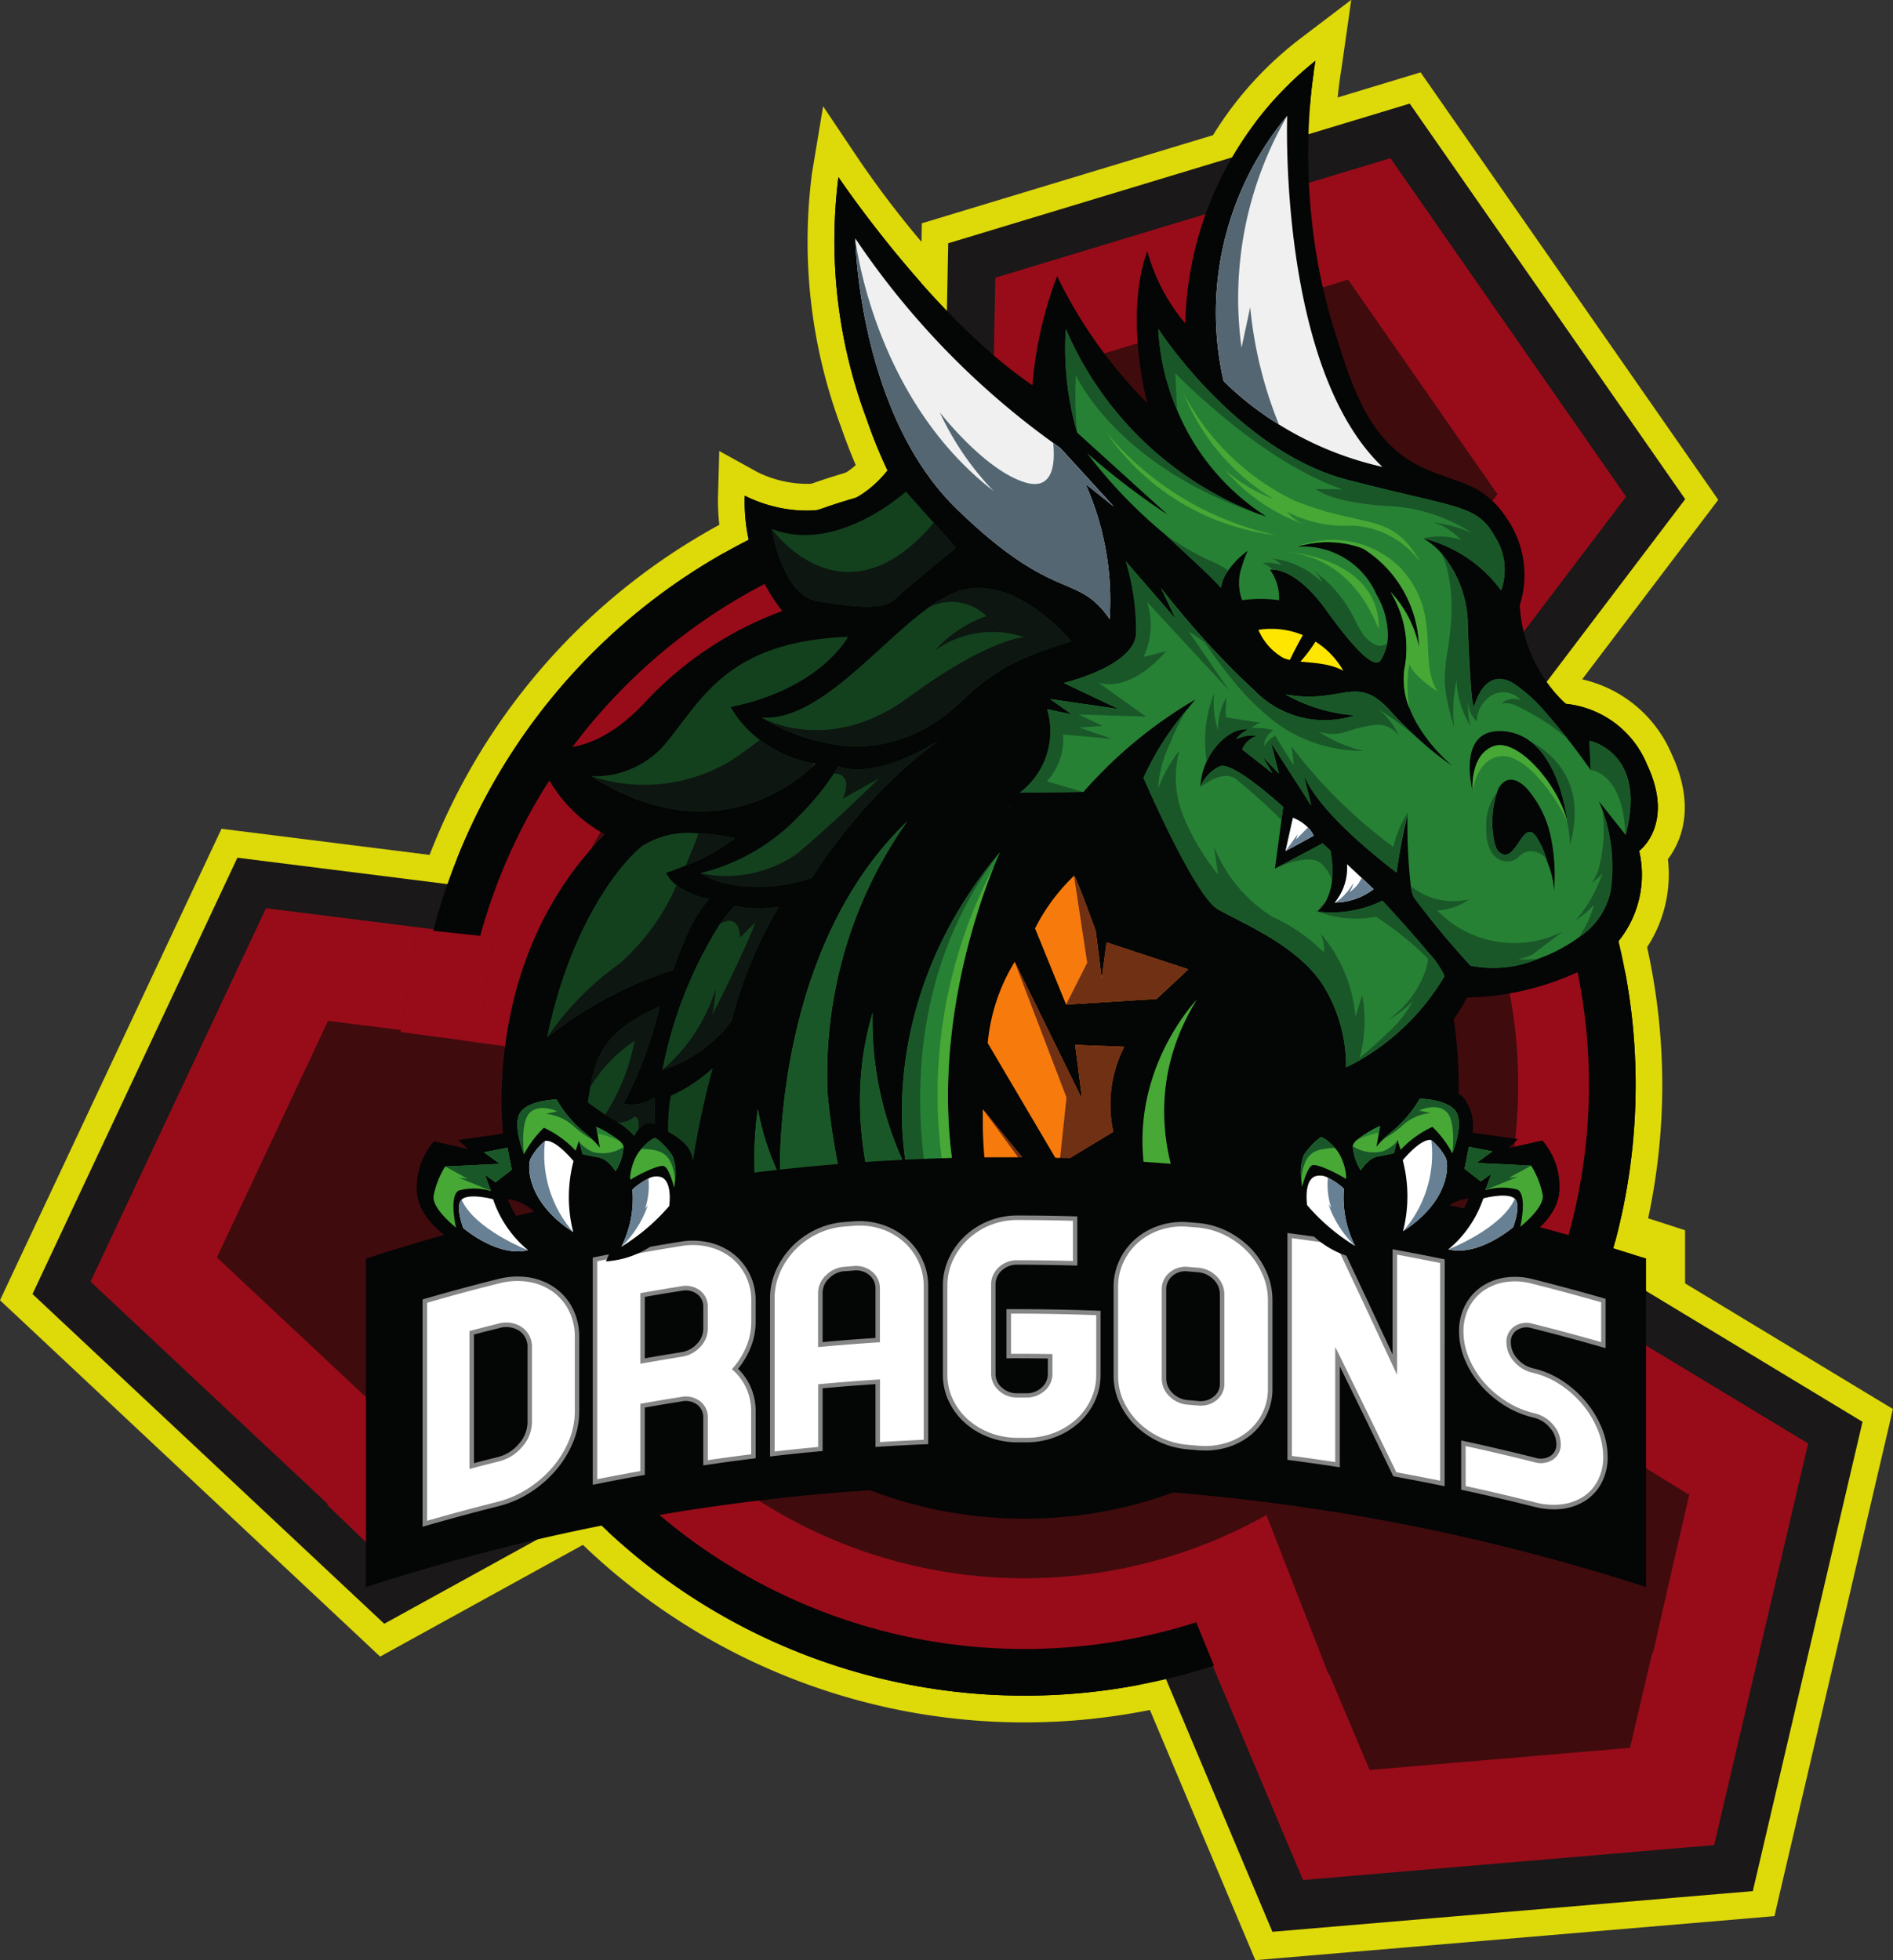 <svg xmlns="http://www.w3.org/2000/svg" width="87.324" height="90.44" viewBox="0 0 87.324 90.44"><rect x="0" y="0" width="87.324" height="90.44" fill="#333333" stroke="none"/><defs><style>.a,.b{fill:#040505;}.a,.g{stroke-miterlimit:10;}.c,.w{fill:#ded909;}.d{fill:#1a1818;}.e{fill:#400b0d;}.f,.x{fill:#980c19;}.g{fill:#60060e;}.h{fill:#f0f0f0;}.i{fill:#fff;}.j{fill:#ffe600;}.k{fill:#278134;}.l{fill:#47a836;}.m{fill:#f77b0c;}.n{fill:#13411e;}.o{fill:#195729;}.p{fill:#536672;}.q{fill:#e60019;}.r{fill:#0d1610;}.s{fill:#678093;}.t{fill:#703014;}.u{fill:#868686;}.v,.w,.x{stroke:none;}</style></defs><g transform="translate(0 0)"><g class="a" transform="translate(-22.979 -34.989)"><path class="v" d="M 99.811 109.454 L 98.633 109.072 C 92.893 107.206 87.282 105.776 81.957 104.819 C 76.233 103.791 70.614 103.269 65.258 103.269 C 61.189 103.269 57.153 103.57 53.263 104.161 C 49.215 104.777 45.197 105.728 41.32 106.988 L 40.142 107.37 L 40.142 106.132 C 40.142 103.672 39.86 101.756 39.561 99.727 C 39.266 97.723 38.961 95.652 38.961 93.06 L 38.961 92.406 L 39.583 92.204 C 49.223 89.072 59.25 87.484 69.386 87.484 C 79.522 87.484 89.549 89.072 99.189 92.204 L 99.811 92.406 L 99.811 93.06 L 99.811 108.216 L 99.811 109.454 Z"/><path class="w" d="M 98.911 108.216 L 98.911 93.06 C 89.316 89.942 79.351 88.384 69.386 88.384 C 59.421 88.384 49.456 89.942 39.861 93.06 C 39.861 98.112 41.042 101.08 41.042 106.132 C 49.077 103.521 57.162 102.369 65.258 102.369 C 76.498 102.369 87.756 104.591 98.911 108.216 M 100.711 110.693 L 98.355 109.928 C 92.653 108.075 87.083 106.654 81.798 105.705 C 76.126 104.686 70.561 104.169 65.258 104.169 C 61.234 104.169 57.244 104.466 53.398 105.051 C 49.399 105.66 45.429 106.599 41.598 107.844 L 39.242 108.609 L 39.242 106.132 C 39.242 103.738 38.965 101.853 38.671 99.858 C 38.371 97.823 38.061 95.718 38.061 93.06 L 38.061 91.752 L 39.305 91.348 C 49.035 88.187 59.156 86.584 69.386 86.584 C 79.617 86.584 89.737 88.187 99.467 91.348 L 100.711 91.752 L 100.711 93.06 L 100.711 108.216 L 100.711 110.693 Z"/></g><g transform="translate(17.843 20.629)"><path class="b" d="M70.966,99.123a28.8,28.8,0,1,1,28.8-28.8A28.836,28.836,0,0,1,70.966,99.123Z" transform="translate(-41.545 -40.898)"/><path class="c" d="M70.683,41.85A28.186,28.186,0,1,1,42.5,70.036,28.187,28.187,0,0,1,70.683,41.85m0-1.235A29.421,29.421,0,1,0,100.1,70.036,29.455,29.455,0,0,0,70.683,40.615Z" transform="translate(-41.262 -40.615)"/></g><g transform="translate(21.899)"><path class="b" d="M53.6,78.626a28.607,28.607,0,0,1-3.388-8.593,21.931,21.931,0,0,1-.488-6.127l-1.3,1.516-.21-1.32c-.055-.344-1.237-8.272,4.343-14.376a7.433,7.433,0,0,1-.881-2.609l-.238-1.208.475.228a7.073,7.073,0,0,1,1.969-2.077,8.445,8.445,0,0,0,1-.923,17.248,17.248,0,0,1,5.791-4.061A8.949,8.949,0,0,1,59.3,34.033l.029-1.012.887.49a5.882,5.882,0,0,0,2.515.611,4.018,4.018,0,0,0,3.043-1.338c-.182-.405-.487-1.122-.82-2.069a23.877,23.877,0,0,1-1.324-11.46l.254-1.535.867,1.292a44.576,44.576,0,0,0,7.94,8.823,17.789,17.789,0,0,1,1.065-4.14l.537-1.307.595,1.281a22.872,22.872,0,0,0,2.61,4.128,11.922,11.922,0,0,1,.406-5.24l.676-1.879.5,1.934a9.508,9.508,0,0,0,.665,1.7A16.214,16.214,0,0,1,85.865,13.5l1.2-.917-.3,2.045c-.073.508-.131,1.032-.171,1.563a28.019,28.019,0,0,0,.121,5.4,25.9,25.9,0,0,0,1.029,4.8l.084.265c.7,2.186,1.414,4.447,3.494,5.486a10.813,10.813,0,0,0,1.242.5c.366.13.746.263,1.119.431A4.529,4.529,0,0,1,95.534,34.7a5.234,5.234,0,0,1,.75,4.507,6.233,6.233,0,0,0,1.775,3.858,5.227,5.227,0,0,1,4.042,3.148c1.14,2.43.257,3.873-.26,4.446a5.507,5.507,0,0,1-3.119,5.877A13.069,13.069,0,0,1,93.609,57.8a9.752,9.752,0,0,1-7.126,4.923l-.76.084.078-.761c.09-.881.113-3.4-.849-4.467a1.456,1.456,0,0,0-1.141-.49,2.312,2.312,0,0,0-.244.013c-.357.038-.569.506-.665.782-.682,1.975.164,6.7,4.147,10.569l.676.656L74.789,74.4l.524.571-2.2.117-7.374,3.016-11.946.829Z" transform="translate(-47.457 -11.182)"/><path class="c" d="M85.957,13.348c-.018.129-.071.471-.082.551-.078.532-.135,1.067-.176,1.6a28.693,28.693,0,0,0,.123,5.518,26.415,26.415,0,0,0,1.054,4.92c.757,2.371,1.489,4.915,3.89,6.116.767.383,1.6.588,2.385.938a3.928,3.928,0,0,1,1.591,1.41,4.6,4.6,0,0,1,.637,4.069,6.755,6.755,0,0,0,2.128,4.545,4.556,4.556,0,0,1,3.751,2.814c1.293,2.756-.369,3.972-.369,3.972a4.875,4.875,0,0,1-2.737,5.544,12.705,12.705,0,0,1-5.208,1.22s-2.122,4.384-6.812,4.9c0,0,.582-5.638-2.6-5.638a3.028,3.028,0,0,0-.309.016c-2.22.236-2.332,7.114,3.118,12.407l-3.164,1.3-2.24.916-7.481,3.059c.079.088.158.175.236.261l-1,.053-7.379,3.018-11.481.8a28.25,28.25,0,0,1-3.3-8.39,20.3,20.3,0,0,1-.222-7.962l-1.766,2.064s-1.322-8.322,4.636-14.332h-.013c-.093,0-.658-.11-1.164-2.677l.005,0c.056,0-.267-.71,1.975-2.453a9.017,9.017,0,0,0,1.069-.99,16.279,16.279,0,0,1,6.311-4.19,8.127,8.127,0,0,1-1.728-5.317,6.434,6.434,0,0,0,2.812.688,4.674,4.674,0,0,0,3.772-1.855,22.745,22.745,0,0,1-.965-2.375,23.444,23.444,0,0,1-1.3-11.155s4.331,6.46,8.95,9.6a18.227,18.227,0,0,1,1.139-5.03,21.782,21.782,0,0,0,4.16,5.859s-1.089-4,0-7.021a8.737,8.737,0,0,0,1.751,3.341,15.964,15.964,0,0,1,6.007-12.118M87.6,10.541l-2.4,1.825A16.453,16.453,0,0,0,79.287,21.4l-.892-3.463-1.357,3.771a10.511,10.511,0,0,0-.553,3.386,21.386,21.386,0,0,1-1.323-2.326L73.97,20.209,72.9,22.819a17.117,17.117,0,0,0-.929,3.225,46.356,46.356,0,0,1-6.992-8.017l-1.733-2.584-.51,3.069a24.484,24.484,0,0,0,1.351,11.767c.248.71.484,1.3.665,1.722a3.342,3.342,0,0,1-2.307.863,5.2,5.2,0,0,1-2.216-.534l-1.773-.98L58.4,33.374a9.609,9.609,0,0,0,1.117,4.78,17.948,17.948,0,0,0-5.37,3.923,7.845,7.845,0,0,1-.923.857A9.321,9.321,0,0,0,51.4,44.7l-1.088-.52.475,2.413a9.827,9.827,0,0,0,.731,2.41c-5.435,6.274-4.253,14.2-4.2,14.552l.419,2.64,1.039-1.213a23.611,23.611,0,0,0,.543,4.537,29.326,29.326,0,0,0,3.471,8.8l.4.618.731-.051,11.481-.8.2-.014L65.782,78l7.186-2.939.788-.042,2.609-.138L75.558,74l5.844-2.39,2.24-.916,3.164-1.3,1.745-.715L87.2,67.369c-3.1-3.012-4.323-6.7-4.16-9.02a2.282,2.282,0,0,1,.36-1.278c.045,0,.088-.005.132-.005a.838.838,0,0,1,.681.286c.745.824.79,3.046.694,3.992l-.152,1.519L86.27,62.7a10.3,10.3,0,0,0,7.423-4.946,13.355,13.355,0,0,0,5.035-1.312,6.14,6.14,0,0,0,3.489-6.259c.609-.81,1.312-2.42.161-4.874a5.881,5.881,0,0,0-4.3-3.461,5.648,5.648,0,0,1-1.449-3.213,5.892,5.892,0,0,0-.864-4.924,5.158,5.158,0,0,0-2.11-1.843c-.394-.176-.785-.315-1.164-.449a10.292,10.292,0,0,1-1.172-.466c-1.846-.923-2.495-2.963-3.181-5.122l-.085-.265a25.3,25.3,0,0,1-1-4.689,27.457,27.457,0,0,1-.119-5.281c.039-.515.095-1.025.166-1.516.007-.048.022-.147.038-.251l.045-.3.425-2.982Z" transform="translate(-47.175 -10.541)"/></g><g transform="translate(0 3.338)"><path class="d" d="M66.2,83.931,50.59,78.508,33.223,88.075,16.342,72.249l9.837-20.943,19.675,2.47L58.332,42.989l.395-19.827,22.146-6.7,13.22,18.987L82.126,51.23l3.119,16.213L102.214,77.7,96.948,100.23l-23.054,1.956Z" transform="translate(-15.592 -15.737)"/><path class="c" d="M80.278,16.848,92.987,35.1,81.125,50.746,84.347,67.5l16.82,10.17L96.106,99.323,73.945,101.2l-7.623-18.1L52.633,78.354h0L50.191,77.5,32.974,86.988,16.748,71.775,26.2,51.644l19.5,2.449L52.633,48.1h0L58.6,42.946l.391-19.653,21.287-6.444m.5-1.441-.858.26L58.634,22.111l-.859.26-.018.9-.381,19.1-5.551,4.8L45.315,52.8l-18.957-2.38-.89-.112-.382.812L15.63,71.25l-.381.812.655.613L32.13,87.888l.654.614.786-.433L50.3,78.852l1.923.669L65.4,84.094l7.409,17.588.348.827.894-.076,22.161-1.879.894-.076.2-.873,5.061-21.654.2-.873-.768-.464-16.35-9.886L82.441,51.054,93.97,35.846l.542-.715L94,34.394,81.292,16.143l-.513-.736Z" transform="translate(-15.249 -15.407)"/><g transform="translate(4.177 3.96)"><path class="e" d="M73.017,82.469,53.01,75.52,36.93,84.378,25.587,73.742,32.2,59.669l18.215,2.289,16-13.831.364-18.358,14.881-4.5L90.54,38.025,79.463,52.638,83.456,73.42l15.713,9.5L95.63,98.055,80.137,99.37Z" transform="translate(-22.672 -22.463)"/><path class="f" d="M79.35,26.785l6.889,9.9-9.377,12.37L75.57,50.758l.4,2.1,3.589,18.683.4,2.1,1.828,1.105L95.1,82.789,92.354,94.527l-12.016,1.02L74.31,81.239l-.83-1.971-2.019-.7L56.12,73.239l-.644-.224-2-.7-2.019-.7L49.581,72.65l-13.615,7.5-8.8-8.25,5.127-10.915,15.424,1.938,2.122.266,1.617-1.4,5.588-4.83.641-.554,8.154-7.048,1.618-1.4.043-2.139.308-15.544L79.35,26.785M81.3,21.18,63.077,26.694,62.7,45.727l-8.154,7.048h0l-.644.558-5.584,4.826L29.432,55.787,21.338,73.016,35.227,86.039,51.9,76.856l2,.7.644.224h0L69.885,83.1l7.382,17.524,18.969-1.61,4.333-18.532L84.277,70.635,80.689,51.952,92.172,36.8,81.3,21.18Z" transform="translate(-21.338 -21.18)"/></g></g><ellipse class="b" cx="28.187" cy="28.187" rx="28.187" ry="28.187" transform="translate(19.078 21.863)"/><ellipse class="f" cx="26.034" cy="26.034" rx="26.034" ry="26.034" transform="translate(21.23 24.016)"/><ellipse class="e" cx="22.771" cy="22.771" rx="22.771" ry="22.771" transform="translate(24.494 27.279)"/><ellipse class="b" cx="20.022" cy="20.022" rx="20.022" ry="20.022" transform="translate(27.242 30.028)"/><g class="g" transform="translate(-23.711 -30.171)"><path class="v" d="M42.965,73.045l3.515.372s-.629,4.744-.772,4.8-3.515-.429-3.515-.429Z"/><path class="x" d="M 42.965 73.045 L 46.48 73.417 C 46.48 73.417 45.851 78.161 45.708 78.218 C 45.7 78.221 45.683 78.223 45.656 78.223 C 45.202 78.223 42.193 77.79 42.193 77.79 L 42.965 73.045 Z"/></g><path class="e" d="M47.776,80.855l-6.551-.882L39.052,88.99l1.05,8.435,2.572,2.422,10.16-2.829L49.191,86.943Z" transform="translate(-22.725 -32.347)"/><path class="f" d="M43.766,108.948,38.6,104.04l-1.329,5.316,3.151,3.022,2.7-.75Z" transform="translate(-22.165 -39.906)"/><path class="f" d="M127.435,102.172l-4.057-2.413-.482,5.252,4.073,2.519Z" transform="translate(-49.057 -38.561)"/><path class="f" d="M96.509,120.757,94.74,116.42l4.635-1.953,2.46,5.916Z" transform="translate(-40.214 -43.18)"/><path class="e" d="M102.961,116.2l-3.544-9.089,8.917-6.059,11.261,6.884-1.658,7.292Z" transform="translate(-41.683 -38.967)"/><g transform="translate(23.14 2.807)"><path class="b" d="M101.459,51.087a4.875,4.875,0,0,1-2.737,5.544,12.705,12.705,0,0,1-5.208,1.22s-2.122,4.384-6.812,4.9c0,0,.619-6-2.913-5.622-2.22.236-2.332,7.114,3.118,12.407l-3.164,1.3-2.24.916-7.48,3.059c.078.088.157.175.235.261l-1,.053-7.379,3.018-11.481.8a28.239,28.239,0,0,1-3.3-8.39,20.29,20.29,0,0,1-.223-7.962l-1.766,2.064s-1.322-8.322,4.636-14.332a6.7,6.7,0,0,1-3.266-4.2c.08.039,1.768.866,4.07-.923a9.017,9.017,0,0,0,1.069-.99,16.279,16.279,0,0,1,6.311-4.19A8.127,8.127,0,0,1,60.2,34.7s3.9,2.157,6.584-1.167a22.746,22.746,0,0,1-.965-2.375A23.444,23.444,0,0,1,64.52,20s4.331,6.46,8.95,9.6a18.228,18.228,0,0,1,1.139-5.03,21.782,21.782,0,0,0,4.16,5.859s-1.089-4,0-7.021a8.737,8.737,0,0,0,1.751,3.341,15.964,15.964,0,0,1,6.007-12.118,2,2,0,0,0-.082.551c-.078.532-.135,1.067-.176,1.6a28.694,28.694,0,0,0,.123,5.518,26.416,26.416,0,0,0,1.054,4.92c.757,2.371,1.488,4.915,3.89,6.116.767.383,1.6.588,2.385.938a3.928,3.928,0,0,1,1.591,1.41,4.6,4.6,0,0,1,.637,4.069A6.755,6.755,0,0,0,98.076,44.3a4.556,4.556,0,0,1,3.751,2.814C103.121,49.871,101.459,51.087,101.459,51.087Z" transform="translate(-48.984 -14.633)"/><path class="h" d="M104.7,34.53a15.414,15.414,0,0,1-4.778-1.96,14.21,14.21,0,0,1-2.55-2,14.187,14.187,0,0,1,2.935-12.236l0,0S99.887,29.947,104.7,34.53Z" transform="translate(-64.069 -15.795)"/><path class="i" d="M106.806,69.821a3.036,3.036,0,0,1-1.8.623h0a2.517,2.517,0,0,0,.569-1.775l.681.637Z" transform="translate(-66.578 -31.604)"/><path class="i" d="M103,66.374l-1.3.709.342-1.541a1.932,1.932,0,0,1,.692.45A1.215,1.215,0,0,1,103,66.374Z" transform="translate(-65.541 -30.621)"/><path class="j" d="M99.877,52.9a2.722,2.722,0,0,0,1.158,1.3c.724.289,1.851.09,2.759.585A3.822,3.822,0,0,0,99.877,52.9Z" transform="translate(-64.968 -26.646)"/><path class="k" d="M72.274,90.018c.5,1.006.842,1.579.842,1.579l-4.046.344-2.226.189a14.59,14.59,0,0,1-2.233-7,17.939,17.939,0,0,0,3,4.125,16.247,16.247,0,0,1-1.9-10.187A12.006,12.006,0,0,0,66.737,82.2s-.427-10.356,5.853-16.39A20.2,20.2,0,0,0,68.937,78.46,33.1,33.1,0,0,0,72.274,90.018Z" transform="translate(-53.892 -30.707)"/><path class="k" d="M81.826,91.781l-1,.053-.2.01-1.43.077L77.765,92s-6.652-8.211-4.1-16.734a15.527,15.527,0,0,0,1.6,7.262c-.056-.239-1.7-7.545,4.269-14.667l.018-.021c-.017.033-.117.256-.272.634-1.158,2.837-5.229,14.537,2.312,23.049C81.669,91.609,81.748,91.7,81.826,91.781Z" transform="translate(-56.552 -31.342)"/><path class="l" d="M97.278,90.666l-2.24.916c-6.272-7.553-.652-13.591-.447-13.807-3.682,5.978.536,11.378.536,11.378a8.251,8.251,0,0,1-.292-3.28A8.75,8.75,0,0,0,97.278,90.666Z" transform="translate(-62.519 -34.464)"/><path class="m" d="M91.925,73.764l-1.458,1.363-4.179.265-1.433-3.516a8.99,8.99,0,0,1,1.8-2.43s.009,0,.017.014c.141.213.984,2.537.984,2.537l.274,2.19.224-1.666Z" transform="translate(-60.249 -31.847)"/><path class="m" d="M87.466,83.08l-2.492,1.507-3.3-5.6a8.709,8.709,0,0,1,1.245-3.75l3.109,6.336-.319-2.5,2.262.086A5.868,5.868,0,0,0,87.466,83.08Z" transform="translate(-59.251 -33.668)"/><path class="m" d="M88.9,92.007l-1.33,3.223s-3.716-1.805-5.485-4.206a19.653,19.653,0,0,1-.746-5.87l5.621,6.866-1.2-3L87.42,87.5A10.958,10.958,0,0,0,88.9,92.007Z" transform="translate(-59.138 -36.781)"/><g transform="translate(2.094 19.872)"><path class="n" d="M80.756,52.553c-4.614,1.331-4.571,2.851-6.77,4.03a7.88,7.88,0,0,1-.977.438,6.257,6.257,0,0,1-2.971.32,9.175,9.175,0,0,1-3.572-1.272h0c2.631.182,5.356-3.391,7.718-5.086a5.3,5.3,0,0,1,1.342-.736C78.157,49.36,80.756,52.553,80.756,52.553Z" transform="translate(-56.568 -45.64)"/><path class="n" d="M73.337,60.359a22.023,22.023,0,0,0-3.806,3.576A24.419,24.419,0,0,0,67.48,66.7l-.008,0a7.646,7.646,0,0,1-4.027.235,4.227,4.227,0,0,1-1.1-.463h0a9.327,9.327,0,0,0,4.587-2.672,12.708,12.708,0,0,0,1.582-1.934c.071-.106.141-.215.211-.325C68.724,61.546,70.2,62.29,73.337,60.359Z" transform="translate(-55.274 -48.865)"/><path class="n" d="M61.445,56.615a3.744,3.744,0,0,0,.44.653,5.344,5.344,0,0,0,.9.868A5.787,5.787,0,0,0,65.167,59.2l.171.032s-.053.058-.156.156A7.716,7.716,0,0,1,62.9,60.85c-1.818.759-4.559,1.087-7.905-1.044h0a4.275,4.275,0,0,0,3.617-1.731c1.586-1.978,2.843-4.492,8.24-4.7C66.85,53.377,65.609,55.768,61.445,56.615Z" transform="translate(-52.965 -46.673)"/><path class="n" d="M59.291,69.573c.132.034.214.047.214.047a7.037,7.037,0,0,0-1.058,1.761,15.858,15.858,0,0,0-.584,1.507,18.8,18.8,0,0,0-5.825,3.12h0c.977-4.8,3.122-7.812,4.41-8.848a4.016,4.016,0,0,1,2.578-.562,10.367,10.367,0,0,1,1.693.217,9.594,9.594,0,0,1-2.289,1.267c-.523.216-.9.337-.9.337a1.632,1.632,0,0,0,.48.567A3.637,3.637,0,0,0,59.291,69.573Z" transform="translate(-52.037 -50.823)"/><path class="n" d="M65.169,71.517s-.246.39-.584,1.054a19.944,19.944,0,0,0-1.6,4.217,6.3,6.3,0,0,1-3.192,2.259A19.46,19.46,0,0,1,62.455,72.3a8.029,8.029,0,0,1,.536-.664c.045-.051.091-.1.138-.15A5.849,5.849,0,0,0,65.169,71.517Z" transform="translate(-54.473 -52.361)"/><path class="n" d="M60.311,83.655a7.274,7.274,0,0,0,1.926-1.274,41.127,41.127,0,0,0-.983,4.727,9.5,9.5,0,0,1-.8,2.846S59.93,85.161,60.311,83.655Z" transform="translate(-54.592 -55.782)"/><path class="n" d="M57.8,82.432s.34,5.946-1.147,9.01c0,0-1.219-1.129-1.864-4.481l.724,1.015a13.984,13.984,0,0,1-.656-2.161,8.255,8.255,0,0,1-.175-2.851c.052-.353.1-.681.157-.989.3-1.632.807-2.668,3.2-3.733a18.889,18.889,0,0,1-1.655,4.483A1.786,1.786,0,0,0,57.8,82.432Z" transform="translate(-52.848 -54.482)"/><path class="n" d="M75.646,46.193s-1.887,1.549-2.639,2.213c-.084.073-.153.136-.2.184-.517.489-1.852.355-3.521.083s-2.141-3.346-2.141-3.346c3.026,1.181,6.189-1.724,6.189-1.724l1.288,1.441.364.407Z" transform="translate(-56.781 -43.603)"/></g><path class="h" d="M83.389,37.907A13.2,13.2,0,0,1,84.5,44.139c-1.511-2.192-2.506-.667-7.049-5.077s-4.685-12.488-4.685-12.488A37.155,37.155,0,0,0,81.9,36.012l.335.244,2.46,2.692Z" transform="translate(-56.453 -18.383)"/><path class="k" d="M110.109,51.666l.06,1.355-.006-.009c-.057-.083-.5-.721-1.093-1.473-.294-.374-.624-.777-.96-1.154a7.49,7.49,0,0,0-1.484-1.356c-1.351-.813-1.78.932-1.838,1.033s-.167-.539-.287-3.668a5.2,5.2,0,0,0-1.211-3.366,3.115,3.115,0,0,0-.848-.7,6.328,6.328,0,0,1,3.595,2.4,2.817,2.817,0,0,0-.3-2.5c-.813-1.465-1.673-1.275-6.78-2.6s-8.734-6.966-8.734-6.966a10.822,10.822,0,0,0,.868,3.748,10.657,10.657,0,0,0,4.1,4.9l-.006,0c-.033-.009-.147-.043-.327-.106l-.117-.041a15.788,15.788,0,0,1-8.785-8.495,13.976,13.976,0,0,0,.524,4.779l0,.005,4.174,3.784a34.008,34.008,0,0,1-3.721-2.845,22.563,22.563,0,0,0,3.6,3.753c1.188,1.1,2.281,2.095,2.578,2.469a1.847,1.847,0,0,1,.335-.8,3.714,3.714,0,0,1,.9-.909,4.8,4.8,0,0,0-.261.7,2.237,2.237,0,0,0,.006,1.577,6.021,6.021,0,0,1,1.7,0,2.216,2.216,0,0,0-.413-1.4s1.076-.245,2.606,1.882,2.246,2.635,2.489,2.3a2.2,2.2,0,0,0,.333-1.35,3.767,3.767,0,0,0-.519-1.694,3.679,3.679,0,0,0-3.671-2.2l.008,0a4.7,4.7,0,0,1,2.882.021c.071.026.141.056.212.09a5.51,5.51,0,0,1,2.535,4.524,5.232,5.232,0,0,0-1.314-2.55,4.958,4.958,0,0,1,.634,3.592,3.583,3.583,0,0,0,.235,1.764,5.223,5.223,0,0,0,.361.75,7.693,7.693,0,0,0,1.615,1.908,12.731,12.731,0,0,1-1.429-1.118,18.3,18.3,0,0,1-1.453-1.438c-1.551-1.712-2.178-.261-4.807-.734a7.6,7.6,0,0,0,3.2.967,4.513,4.513,0,0,1-4.668-1.181c-.726-.667-1.411-1.37-2.013-2.022-.193-.21-.377-.414-.55-.61l0,0c-1.014-1.146-1.681-2.02-1.716-2.065l.68,1.431-2.3-2.655A10.768,10.768,0,0,1,89.2,46.75C89.082,48.239,85.859,49,85.859,49L88.393,50.2l-3.162-.46,1,.707-1.132-.237a3.553,3.553,0,0,1-1.262,3.849l2.934-.034a20.928,20.928,0,0,1,5.164-4.265s-.138.158-.348.418a13.418,13.418,0,0,0-2.046,3.194s2.343,5.443,3.43,6.071S96.6,61.088,97.791,62.9a7.046,7.046,0,0,1,1.091,3.832c.088-.04.176-.083.263-.128.11-.055.219-.114.329-.176a10.866,10.866,0,0,0,3.946-3.89v0a3.577,3.577,0,0,0-.733-1.09c-.849-1.034-2.129-2.4-2.129-2.4a5.3,5.3,0,0,1-3,.5h0a1.553,1.553,0,0,0,.377-.445,2.558,2.558,0,0,0,.3-1.033,4.882,4.882,0,0,0-.069-1.33l-.364-.339L95.61,57.562l-.008,0,.3-2.236.082-.606S93.68,52.6,93.065,52.84a1.858,1.858,0,0,0-.9.935h0a3.155,3.155,0,0,1,.789-1.923c.788-.88,1.431-.706,1.431-.706a1.231,1.231,0,0,0-.574.451,1.716,1.716,0,0,1,.982-.165,1.1,1.1,0,0,0-.7.631l1.4,1.1-.474-.776.766.789-.356-1.4,1.85,2.881-.362-1.5c.615,1.866,4.3,4.588,4.3,4.588a23.992,23.992,0,0,1,.5-2.623s0,.038,0,.108a24.363,24.363,0,0,0,.152,3.131,1.922,1.922,0,0,0,.143.527,39.058,39.058,0,0,0,2.613,3.151,5.359,5.359,0,0,0,3.17-.331,7.339,7.339,0,0,0,1.836-.98,3.378,3.378,0,0,0,1.455-2.113,7.782,7.782,0,0,0-.388-3.79c-.081-.216-.143-.344-.156-.372l1.237,1.558C112.8,52.192,110.109,51.666,110.109,51.666Zm-1.619,6.739c0,.067-.006.133-.011.2a3.9,3.9,0,0,0-.286-1.274c-.023-.071-.047-.144-.071-.22a3.871,3.871,0,0,0-.468-1.028c-.578-.8-.868.953-1.5.833a.52.52,0,0,1-.357-.352,1.479,1.479,0,0,1-.075-.251,4.456,4.456,0,0,1,.09-2.152c.016-.052.032-.1.053-.157a.808.808,0,0,1,.408-.5c.353-.146.735.121.986.407a4.936,4.936,0,0,1,1.073,2.215A8.694,8.694,0,0,1,108.49,58.406Zm.6-2.993c-.01-.04-.02-.08-.032-.12a4.659,4.659,0,0,0-.244-.666c-.68-1.508-2.174-3.043-3.12-2.71-1.068.377-.983,1.924-.974,2.05v.008s-.722-2.716,1.192-2.752a2.3,2.3,0,0,1,1.463.467c1.462,1.093,1.716,3.729,1.716,3.729Z" transform="translate(-59.929 -20.295)"/><path class="o" d="M72.59,65.814A20.2,20.2,0,0,0,68.937,78.46a33.1,33.1,0,0,0,3.338,11.558,9.713,9.713,0,0,1-1.119-1.635,18.127,18.127,0,0,1-1.328-2.477,17.85,17.85,0,0,1-1.01-2.993,17.091,17.091,0,0,0,.7,5.928,16.83,16.83,0,0,1-1.949-6.012,19.547,19.547,0,0,0,1.5,9.111l-2.226.189a14.59,14.59,0,0,1-2.233-7,17.939,17.939,0,0,0,3,4.125,16.247,16.247,0,0,1-1.9-10.187A12.006,12.006,0,0,0,66.737,82.2S66.311,71.848,72.59,65.814Z" transform="translate(-53.892 -30.707)"/><path class="e" d="M83.161,64.809l-.286.019A.608.608,0,0,1,83.161,64.809Z" transform="translate(-59.628 -30.389)"/><path class="o" d="M75.638,84.881a39.635,39.635,0,0,0,3.559,7.04L77.765,92s-6.652-8.21-4.1-16.734a15.555,15.555,0,0,0,1.6,7.266s-1.81-7.445,4.287-14.694c-6.275,8.159-2.663,18.215-2.61,18.361Z" transform="translate(-56.551 -31.342)"/><path class="l" d="M83.458,92.071l-1,.053-.2.01a22.663,22.663,0,0,1-1.349-23.373C79.753,71.6,75.682,83.3,83.223,91.811,83.3,91.9,83.38,91.985,83.458,92.071Z" transform="translate(-58.184 -31.633)"/><path class="p" d="M83.389,37.907A13.2,13.2,0,0,1,84.5,44.139c-1.511-2.192-2.506-.667-7.049-5.077s-4.685-12.488-4.685-12.488.792,7.339,6.382,11.659A13.272,13.272,0,0,1,76.666,34.6c.064.082,2.108,2.7,3.961,3.242,1.309.382,1.36-.969,1.269-1.827l.335.244,2.46,2.692Z" transform="translate(-56.453 -18.383)"/><path class="p" d="M99.924,32.571a14.21,14.21,0,0,1-2.55-2,14.187,14.187,0,0,1,2.935-12.236A16.791,16.791,0,0,0,98.2,29.03s.377-1.733.4-1.866A19.261,19.261,0,0,0,99.924,32.571Z" transform="translate(-64.069 -15.797)"/><path class="o" d="M95.69,41.164c-6.483-2.22-8.313-6.359-8.313-6.359a18.669,18.669,0,0,0,.054,2.649l0-.005a13.976,13.976,0,0,1-.524-4.779A15.788,15.788,0,0,0,95.69,41.164Z" transform="translate(-60.885 -20.297)"/><path class="i" d="M100.37,45.267l.006,0-.006,0Z" transform="translate(-65.122 -24.254)"/><path class="o" d="M108.656,42.231a2.817,2.817,0,0,1,.3,2.5,6.328,6.328,0,0,0-3.595-2.4h0a3.047,3.047,0,0,1,1.753.073,2.954,2.954,0,0,0-1.283-.816,6.689,6.689,0,0,1,1.775.488,7.7,7.7,0,0,0-3.965-1.244c-2.6-.176-3.225-.779-3.225-.779l1.231.012c-3.81-1.289-7.716-5.354-7.716-5.354l.079,1.7a10.822,10.822,0,0,1-.868-3.748s3.627,5.638,8.734,6.966S107.844,40.766,108.656,42.231Z" transform="translate(-62.852 -20.295)"/><path class="o" d="M123.8,64.718c-.1-2.9-1.6-3-1.6-3l-.06-1.355S124.829,60.894,123.8,64.718Z" transform="translate(-71.96 -28.997)"/><path class="o" d="M96.415,48.083c.03.021.058.043.086.067a1.847,1.847,0,0,0-.335.8c-.3-.374-1.39-1.368-2.578-2.469a13.043,13.043,0,0,0,1.969,1.165A4.934,4.934,0,0,1,96.415,48.083Z" transform="translate(-62.993 -24.636)"/><path class="o" d="M105.791,52.086a.353.353,0,0,0,.1-.072,1.9,1.9,0,0,1-.3.792c-.243.333-.958-.176-2.489-2.3-1.223-1.7-2.157-1.885-2.481-1.89h0a1.374,1.374,0,0,0-.478-.3,1.949,1.949,0,0,1,.9.1,1.05,1.05,0,0,0-.489-.318,3.888,3.888,0,0,1,2.335,1.1,1.246,1.246,0,0,0-.365-.525,6.028,6.028,0,0,1,1.79,2.064c.132.251.248.513.4.75a1.533,1.533,0,0,0,.613.577A.548.548,0,0,0,105.791,52.086Z" transform="translate(-65.051 -25.142)"/><path class="e" d="M108.724,53.11l0-.019-.015-.206A1.017,1.017,0,0,1,108.724,53.11Z" transform="translate(-67.74 -26.647)"/><path class="o" d="M87.459,53.893l2.2,1.571-3.113-.1,1.1.53-1.063.074,1.517.525-2.271-.206a2.889,2.889,0,0,1-.748,2.163l1.684.49-2.934.034a3.553,3.553,0,0,0,1.262-3.849l1.132.237-1-.707,3.162.46-2.535-1.207s3.223-.757,3.338-2.246a10.768,10.768,0,0,0-.476-3.364l2.3,2.655-.68-1.431c.04.054.951,1.246,2.268,2.678l-.99-.682,1.89,2.757-3.8-4.1a3.4,3.4,0,0,1-.164,2.535l1.049-.267C88.787,54.48,87.459,53.893,87.459,53.893Z" transform="translate(-59.929 -25.206)"/><path class="o" d="M117.971,66.883a1.139,1.139,0,0,0-.337-.259.772.772,0,0,0-.741.01c-.113.071-.2.178-.311.254a.758.758,0,0,1-.614.094.932.932,0,0,1-.509-.368,1.848,1.848,0,0,1-.257-.974,3.776,3.776,0,0,1,0-.521,2.582,2.582,0,0,1,.454-1.261l.056-.08c-.021.052-.037.1-.053.157a4.456,4.456,0,0,0-.09,2.152,1.477,1.477,0,0,0,.075.251.52.52,0,0,0,.357.352c.632.12.923-1.636,1.5-.833A3.871,3.871,0,0,1,117.971,66.883Z" transform="translate(-69.778 -30.067)"/><path class="l" d="M118.651,64.213c-.353-.9-1.827-3.089-3-3.043s-1.369,1.6-1.369,1.6V62.76c-.009-.126-.094-1.672.974-2.05.946-.333,2.44,1.2,3.12,2.71a4.548,4.548,0,0,1,.276.786Z" transform="translate(-69.489 -29.09)"/><path class="q" d="M116.567,59.769l-.016,0S116.525,59.734,116.567,59.769Z" transform="translate(-70.202 -28.803)"/><path class="o" d="M119.992,65.189A6.39,6.39,0,0,0,119.837,64c.012.04.022.08.032.12v.005s-.254-2.636-1.716-3.729C119.282,61.008,120.774,62.371,119.992,65.189Z" transform="translate(-70.708 -29.007)"/><path class="o" d="M106.112,58.115a.173.173,0,0,0,.012.025,12.686,12.686,0,0,0-1.96-1.49,3.569,3.569,0,0,1,.935,1.222,1.215,1.215,0,0,0-1.143-.516,6.44,6.44,0,0,0-1.283.306,1.911,1.911,0,0,1-1.3-.013,5.884,5.884,0,0,0,2.093.9,6.724,6.724,0,0,1-4.743-1.879,11.721,11.721,0,0,1-1.068-1.093,22.39,22.39,0,0,1-1.646-2.217c-.039-.058-.126-.157-.2-.261.173.2.357.4.55.61.6.652,1.287,1.355,2.013,2.022a4.513,4.513,0,0,0,4.668,1.181,7.6,7.6,0,0,1-3.2-.967c2.629.473,3.256-.978,4.807.734A18.3,18.3,0,0,0,106.112,58.115Z" transform="translate(-63.693 -26.713)"/><path class="l" d="M108.945,53.845s-1.117-.7-1.285-1.27a5.822,5.822,0,0,0-.005,2.04,3.583,3.583,0,0,1-.235-1.764,4.958,4.958,0,0,0-.634-3.592,5.232,5.232,0,0,1,1.314,2.55,5.51,5.51,0,0,0-2.535-4.524c-.071-.034-.141-.064-.212-.09a4.7,4.7,0,0,0-2.882-.021,4.446,4.446,0,0,1,4.784.98C109.2,50.3,108.029,52.308,108.945,53.845Z" transform="translate(-65.783 -24.754)"/><path class="l" d="M101.848,47.666s4.131.259,4.207,3.445C106.069,51.692,105.359,48.078,101.848,47.666Z" transform="translate(-65.587 -25.007)"/><path class="o" d="M105.624,62.826a23.991,23.991,0,0,0-.5,2.623s-3.683-2.722-4.3-4.588l.362,1.5-1.85-2.881.356,1.4-.766-.789.474.776-1.4-1.1a1.1,1.1,0,0,1,.7-.631,1.716,1.716,0,0,0-.982.165,1.231,1.231,0,0,1,.574-.451s-.643-.174-1.431.706a3.051,3.051,0,0,0-.494.75,5.975,5.975,0,0,1,.342-3.132,4.225,4.225,0,0,0,.182,1.72,2.929,2.929,0,0,1,.393-1.554,7.562,7.562,0,0,0-.044.834.136.136,0,0,0,.029.1.141.141,0,0,0,.071.025l1.512.229a1.223,1.223,0,0,0-.42.249,3.262,3.262,0,0,1,1.014.1.922.922,0,0,0-.438.75,1.4,1.4,0,0,1,.516-.5q.418.685.853,1.36a7.154,7.154,0,0,0-.1-.862,23,23,0,0,0,4.7,4.636,5.067,5.067,0,0,1,.689-1.622c-.009.049-.027.152-.049.3C105.624,62.864,105.624,62.826,105.624,62.826Z" transform="translate(-63.842 -27.992)"/><path class="e" d="M109.964,65.125l.006-.033C109.976,65.093,109.974,65.1,109.964,65.125Z" transform="translate(-68.136 -30.48)"/><path class="o" d="M116.04,73.484a5.359,5.359,0,0,1-3.17.331,39.057,39.057,0,0,1-2.613-3.151,1.923,1.923,0,0,1-.143-.527,3.114,3.114,0,0,0,2.713.61,2.809,2.809,0,0,1-1.486.52,4.953,4.953,0,0,0,5.812.958q-.7.532-1.408,1.067a2.527,2.527,0,0,1-.68.231A5.525,5.525,0,0,0,116.04,73.484Z" transform="translate(-68.183 -32.065)"/><path class="o" d="M102.085,74.448q-.293.167-.592.3a7.046,7.046,0,0,0-1.091-3.832c-1.193-1.81-3.738-2.823-4.826-3.451s-3.43-6.071-3.43-6.071a13.419,13.419,0,0,1,2.046-3.194,7.8,7.8,0,0,0-.8,1.576,5.542,5.542,0,0,0-.57,2.124,6.447,6.447,0,0,1,.988-1.766,4.747,4.747,0,0,0,.186,3.052,10.784,10.784,0,0,0,1.589,2.666c-.063-.431-.126-.864-.189-1.3A6.753,6.753,0,0,0,98.08,67.8a8.146,8.146,0,0,1,2.4,1.663,1.919,1.919,0,0,0-.174-.9,6.762,6.762,0,0,1,1.621,3.869c.1-.333.207-.666.31-1A6.405,6.405,0,0,1,102.085,74.448Z" transform="translate(-62.54 -28.317)"/><path class="o" d="M117.979,56.286a10.6,10.6,0,0,0-2.254-1.447,1.04,1.04,0,0,0-.764-.133.816.816,0,0,1,.9-.154,1.067,1.067,0,0,0-1.33-.249,1.464,1.464,0,0,0-.711,1.217,1.284,1.284,0,0,1-.4-.9,3.6,3.6,0,0,0,.121,1.131,4.3,4.3,0,0,1-.641-1.92c-.005-.072-.01-.146-.01-.219a6.671,6.671,0,0,0-.11,2.2q-.157-.51-.276-1.032a5.732,5.732,0,0,1-.16-1.115,8.444,8.444,0,0,1,.146-1.484c.064-.429.115-.859.143-1.292a7.831,7.831,0,0,0-.143-2.253,5.361,5.361,0,0,0-.154-.543c-.016-.05-.1-.2-.135-.32a5.2,5.2,0,0,1,1.211,3.366c.12,3.129.228,3.769.287,3.668s.486-1.846,1.838-1.033a7.491,7.491,0,0,1,1.484,1.356C117.355,55.509,117.685,55.912,117.979,56.286Z" transform="translate(-68.838 -25.041)"/><path class="o" d="M122.813,68.771a3.378,3.378,0,0,1-1.455,2.113,5.036,5.036,0,0,0,.7-1.5,4.729,4.729,0,0,1-.852.722,6.465,6.465,0,0,0,1.24-2.168,4.3,4.3,0,0,1-.509.458,2.2,2.2,0,0,0,.392-.916,6.832,6.832,0,0,0,.145-2.215,2.768,2.768,0,0,0-.047-.286A7.783,7.783,0,0,1,122.813,68.771Z" transform="translate(-71.666 -30.446)"/><path class="r" d="M66.469,56.069c.115.067,3.13,1.748,6.776-.932,3.717-2.733,5.341-2.773,5.341-2.773a4.528,4.528,0,0,0-4.108.6,5.6,5.6,0,0,1,2.366-1.572,2.308,2.308,0,0,0-2.659-.41,5.3,5.3,0,0,1,1.342-.736c2.633-.886,5.232,2.307,5.232,2.307-5.21,1.5-4.483,3.247-7.746,4.468C69.8,58.222,66.572,56.137,66.469,56.069Z" transform="translate(-54.475 -25.769)"/><path class="s" d="M69.837,62.056a.276.276,0,0,1-.015-.189l.171.032S69.94,61.958,69.837,62.056Z" transform="translate(-55.525 -29.468)"/><path class="r" d="M73.338,60.359a22.024,22.024,0,0,0-3.806,3.576A24.418,24.418,0,0,0,67.481,66.7s-2.981,1.08-5.134-.226a5.671,5.671,0,0,0,4.427-.873c1.762-1.46,3.753-3.439,3.815-3.5l-1.678.94c.019-.038.551-1.112-.4-1.173.071-.106.141-.215.211-.325C68.725,61.546,70.2,62.29,73.338,60.359Z" transform="translate(-53.181 -28.994)"/><path class="r" d="M65.169,71.517s-.246.39-.584,1.054a19.944,19.944,0,0,0-1.6,4.217,6.3,6.3,0,0,1-3.192,2.259,7.985,7.985,0,0,0,2.452-3.721,6.045,6.045,0,0,1-.158,1.206c.045-.088,1.488-2.921,2-4.294l-.712.7s.023-1.156-.92-.633a8.029,8.029,0,0,1,.536-.664c.045-.051.091-.1.138-.15A5.849,5.849,0,0,0,65.169,71.517Z" transform="translate(-52.379 -32.489)"/><path class="r" d="M57.872,82.432s.34,5.946-1.147,9.01c0,0-1.219-1.129-1.864-4.481l.724,1.015a13.984,13.984,0,0,1-.656-2.161c1.692,1.768,2.734-2.93,1.965-2.441a.966.966,0,0,1-1.318-.1,9.512,9.512,0,0,0,1.387-3.445,6.717,6.717,0,0,0-2.052,2.148c.3-1.632.807-2.668,3.2-3.733a18.889,18.889,0,0,1-1.655,4.483A1.786,1.786,0,0,0,57.872,82.432Z" transform="translate(-50.83 -34.61)"/><path class="r" d="M63.645,66.822a9.594,9.594,0,0,1-2.289,1.267c.259-.591.461-1.114.6-1.484A10.367,10.367,0,0,1,63.645,66.822Z" transform="translate(-52.87 -30.956)"/><path class="r" d="M59.291,70.671c.132.034.214.047.214.047a7.038,7.038,0,0,0-1.058,1.761,15.858,15.858,0,0,0-.584,1.507,18.8,18.8,0,0,0-5.825,3.12,13.768,13.768,0,0,1,3.338-3.4,10.235,10.235,0,0,0,2.633-3.618A3.637,3.637,0,0,0,59.291,70.671Z" transform="translate(-49.943 -32.049)"/><path class="r" d="M65.34,61.412s-.053.058-.156.156a7.716,7.716,0,0,1-2.282,1.46c-1.818.759-4.559,1.087-7.905-1.044a7.728,7.728,0,0,0,6.483-.734c.469-.313.9-.628,1.3-.936a5.787,5.787,0,0,0,2.386,1.065Z" transform="translate(-50.872 -28.98)"/><path class="r" d="M75.646,46.853s-1.887,1.549-2.639,2.213c-.084.073-.153.136-.2.184-.517.489-1.852.355-3.521.083s-2.141-3.346-2.141-3.346,3.3,4.654,7.477-.283l.364.407Z" transform="translate(-54.687 -24.391)"/><path class="o" d="M99.717,64.561a25.569,25.569,0,0,0-2.12-1.909c-.663-.464-1.654.453-1.625.355h0a1.858,1.858,0,0,1,.9-.935c.615-.237,2.921,1.884,2.921,1.884Z" transform="translate(-63.741 -29.526)"/><path class="e" d="M103.843,71.645l.377-.445A1.553,1.553,0,0,1,103.843,71.645Z" transform="translate(-66.213 -32.399)"/><path class="o" d="M101,68.428l2.192-1.167.364.339a4.882,4.882,0,0,1,.069,1.33,2.213,2.213,0,0,0-.462-.7C102.613,67.668,101.128,68.368,101,68.428Z" transform="translate(-65.321 -31.162)"/><path class="o" d="M109.706,74.612v0a14.981,14.981,0,0,0-3.15-2.745,4.944,4.944,0,0,1-2.708-.248,5.3,5.3,0,0,0,3-.5S109.725,74.2,109.706,74.612Z" transform="translate(-66.215 -32.374)"/><path class="o" d="M110.431,75.711v0a10.866,10.866,0,0,1-3.946,3.89c-.11.062-.219.121-.329.176a22.657,22.657,0,0,0,1.7-1.5,5.188,5.188,0,0,0,1.113-1.408,4.835,4.835,0,0,1-1.173.875,4.69,4.69,0,0,0,1.746-2.25,2.721,2.721,0,0,0,.153-.875A3.577,3.577,0,0,1,110.431,75.711Z" transform="translate(-66.94 -33.473)"/><path class="l" d="M94.846,36.99a11.324,11.324,0,0,0,5.075,4.938c3.3,1.349,4.523.487,5.853,2.87a4.116,4.116,0,0,0-3.175-1.7,5.662,5.662,0,0,1-2.981-.643,1.84,1.84,0,0,0,.942.639,8.588,8.588,0,0,1-3.793-2.552,7.174,7.174,0,0,0,2.227,1.326A10.072,10.072,0,0,1,94.846,36.99Z" transform="translate(-63.388 -21.655)"/><path class="l" d="M89.691,39.682a14.072,14.072,0,0,0,7.8,4.7A11.046,11.046,0,0,1,89.691,39.682Z" transform="translate(-61.769 -22.5)"/><path class="s" d="M103,66.58l-1.3.709.561-.775-.065.231.538-.547A1.215,1.215,0,0,1,103,66.58Z" transform="translate(-65.541 -30.827)"/><path class="s" d="M106.808,70.112a3.036,3.036,0,0,1-1.8.623.529.529,0,0,0,.095-.045,2.723,2.723,0,0,0,.762-.857.927.927,0,0,1-.179.414,1.419,1.419,0,0,0,.527-.581l.042-.069Z" transform="translate(-66.579 -31.896)"/><path class="t" d="M83.489,75.242,86.6,81.578l-.319-2.5,2.262.086a5.868,5.868,0,0,0-.5,3.918l-2.492,1.507.328-3.088Z" transform="translate(-59.821 -33.668)"/><path class="t" d="M87.43,87.5a10.958,10.958,0,0,0,1.478,4.509l-1.33,3.223-.5-2.27-5.726-7.805,5.621,6.866-1.2-3Z" transform="translate(-59.148 -36.781)"/><path class="t" d="M92.581,73.764l-1.458,1.363-4.179.265.975-1.928-.61-4.018a.058.058,0,0,0,.017.014c.141.213.984,2.537.984,2.537l.274,2.189.224-1.666Z" transform="translate(-60.906 -31.848)"/></g><path class="b" d="M98.911,108.216a95.544,95.544,0,0,0-59.05,0V93.06a95.544,95.544,0,0,1,59.05,0Z" transform="translate(-22.979 -34.989)"/><g transform="translate(19.494 56.083)"><g transform="translate(0 2.814)"><path class="i" d="M50.842,99.258v3.423a3.6,3.6,0,0,1-.283,1.394,4.641,4.641,0,0,1-.783,1.261,5.217,5.217,0,0,1-1.161,1,4.8,4.8,0,0,1-1.416.61q-1.7.425-3.378.912V97.587Q45.5,97.1,47.2,96.674a3.455,3.455,0,0,1,1.416-.079,2.733,2.733,0,0,1,1.161.468,2.5,2.5,0,0,1,.783.92A2.793,2.793,0,0,1,50.842,99.258Zm-3.636-.525q-.611.153-1.222.316V105.2q.61-.162,1.222-.315a1.95,1.95,0,0,0,1.032-.647,1.623,1.623,0,0,0,.419-1.069V99.744a.994.994,0,0,0-.419-.87A1.213,1.213,0,0,0,47.206,98.733Z" transform="translate(-43.716 -96.452)"/><path class="u" d="M43.669,107.95V97.462l.075-.022c1.116-.323,2.254-.63,3.382-.913a3.573,3.573,0,0,1,1.458-.081,2.848,2.848,0,0,1,1.2.487,2.608,2.608,0,0,1,.816.957,2.9,2.9,0,0,1,.294,1.32v3.424a3.729,3.729,0,0,1-.291,1.434,4.786,4.786,0,0,1-.8,1.29,5.347,5.347,0,0,1-1.184,1.021,4.927,4.927,0,0,1-1.446.622c-1.125.282-2.26.589-3.375.912Zm.207-10.332v10.057c1.074-.309,2.167-.6,3.249-.875a4.706,4.706,0,0,0,1.386-.6,5.171,5.171,0,0,0,1.139-.981,4.6,4.6,0,0,0,.766-1.234,3.518,3.518,0,0,0,.275-1.354V99.21a2.7,2.7,0,0,0-.272-1.227,2.411,2.411,0,0,0-.752-.882,2.644,2.644,0,0,0-1.118-.451,3.376,3.376,0,0,0-1.373.077C46.075,97,44.965,97.3,43.876,97.618Zm1.956,7.669V98.921l.078-.02c.4-.107.816-.213,1.224-.316h0a1.312,1.312,0,0,1,1.116.156,1.1,1.1,0,0,1,.464.955v3.424a1.73,1.73,0,0,1-.444,1.136,2.052,2.052,0,0,1-1.086.68c-.4.1-.814.207-1.221.315Zm.207-6.206v5.937c.365-.1.733-.19,1.094-.281a1.853,1.853,0,0,0,.977-.613,1.508,1.508,0,0,0,.4-1V99.7a.889.889,0,0,0-.375-.785,1.106,1.106,0,0,0-.947-.126h0C46.8,98.882,46.418,98.981,46.04,99.081Z" transform="translate(-43.669 -96.404)"/></g><g transform="translate(7.849 1.159)"><path class="i" d="M62.572,101.912v2.076q-1.106.138-2.209.3v-2.076a.819.819,0,0,0-.32-.687,1,1,0,0,0-.8-.172q-.894.142-1.788.3v3.106q-1.1.2-2.195.417V94.905q1.1-.221,2.195-.417.888-.158,1.778-.3a3.22,3.22,0,0,1,1.3.045,2.772,2.772,0,0,1,1.063.51,2.562,2.562,0,0,1,.713.892,2.635,2.635,0,0,1,.262,1.172v.985a3.051,3.051,0,0,1-.221,1.134,3.659,3.659,0,0,1-.631,1.036,2.545,2.545,0,0,1,.631.873A2.649,2.649,0,0,1,62.572,101.912Zm-2.209-3.821v-.984a.82.82,0,0,0-.32-.687,1,1,0,0,0-.8-.172q-.894.143-1.788.3v3.045q.893-.158,1.788-.3a1.35,1.35,0,0,0,.8-.419A1.116,1.116,0,0,0,60.363,98.091Z" transform="translate(-55.159 -94.04)"/><path class="u" d="M55.112,105.257V94.773l.083-.016c.728-.147,1.467-.287,2.2-.418.589-.1,1.187-.206,1.779-.3a3.341,3.341,0,0,1,1.34.046,2.891,2.891,0,0,1,1.1.53,2.668,2.668,0,0,1,.741.927,2.751,2.751,0,0,1,.272,1.217v.985a3.173,3.173,0,0,1-.228,1.172,3.757,3.757,0,0,1-.584.989,2.67,2.67,0,0,1,.583.84,2.769,2.769,0,0,1,.23,1.12v2.167l-.091.012c-.734.091-1.476.192-2.207.3l-.119.017v-2.2a.715.715,0,0,0-.281-.6.888.888,0,0,0-.717-.152c-.565.09-1.137.186-1.7.286V104.8l-.085.015c-.729.13-1.467.27-2.193.417Zm.207-10.314V105c.659-.132,1.327-.259,1.988-.377V101.52l.086-.015c.593-.106,1.195-.207,1.789-.3a1.1,1.1,0,0,1,.877.192.922.922,0,0,1,.361.769v1.956c.664-.1,1.337-.189,2-.272v-1.984a2.55,2.55,0,0,0-.213-1.036,2.446,2.446,0,0,0-.6-.838l-.075-.068.066-.076a3.583,3.583,0,0,0,.613-1.008,2.962,2.962,0,0,0,.214-1.1v-.985a2.53,2.53,0,0,0-.252-1.126,2.459,2.459,0,0,0-.683-.856,2.688,2.688,0,0,0-1.024-.491,3.146,3.146,0,0,0-1.258-.043c-.591.094-1.188.195-1.775.3C56.728,94.668,56.019,94.8,55.319,94.942Zm1.988,4.728V96.414l.086-.015c.59-.1,1.192-.206,1.789-.3a1.1,1.1,0,0,1,.877.192.923.923,0,0,1,.361.77v.984a1.221,1.221,0,0,1-.348.853,1.456,1.456,0,0,1-.856.451c-.593.095-1.194.2-1.785.3Zm.207-3.083v2.835c.554-.1,1.114-.192,1.668-.28a1.235,1.235,0,0,0,.737-.388,1.008,1.008,0,0,0,.293-.712v-.984a.714.714,0,0,0-.281-.6.886.886,0,0,0-.717-.152C58.647,96.392,58.076,96.488,57.514,96.588Z" transform="translate(-55.112 -93.992)"/></g><g transform="translate(16.028 0.259)"><path class="i" d="M70.922,92.842a3.282,3.282,0,0,1,1.313.151,3.1,3.1,0,0,1,1.059.6,2.9,2.9,0,0,1,.715.942,2.713,2.713,0,0,1,.263,1.185v7.2q-1.111.046-2.222.119V100.14q-1.324.086-2.647.208v2.894q-1.109.1-2.216.23v-7.2a3,3,0,0,1,.261-1.226,3.665,3.665,0,0,1,.7-1.054,3.706,3.706,0,0,1,1.048-.763,3.559,3.559,0,0,1,1.3-.356l.295-.023Zm-.41,2.092a1.23,1.23,0,0,0-.776.361,1.015,1.015,0,0,0-.335.75v2.379q1.322-.121,2.647-.208V95.837a.88.88,0,0,0-.319-.7,1.045,1.045,0,0,0-.792-.238Z" transform="translate(-67.082 -92.727)"/><path class="u" d="M67.035,103.54V96.227a3.109,3.109,0,0,1,.27-1.269,3.759,3.759,0,0,1,1.8-1.868,3.656,3.656,0,0,1,1.333-.366l.3-.023.131-.01a3.419,3.419,0,0,1,1.354.156,3.215,3.215,0,0,1,1.094.619,3.012,3.012,0,0,1,.74.976,2.826,2.826,0,0,1,.273,1.23v7.3l-.1,0c-.737.031-1.484.071-2.22.119l-.11.007V100.2c-.81.053-1.63.118-2.44.192v2.894l-.094.008c-.736.068-1.481.145-2.214.23ZM71.16,92.886c-.092,0-.185,0-.278.011h0l-.131.01-.295.023a3.461,3.461,0,0,0-1.258.346,3.56,3.56,0,0,0-1.7,1.766,2.909,2.909,0,0,0-.252,1.185v7.08c.665-.075,1.34-.145,2.008-.208v-2.894l.094-.008c.879-.081,1.771-.151,2.65-.208l.11-.008v2.894c.669-.043,1.346-.079,2.015-.108v-7.1a2.615,2.615,0,0,0-.253-1.141,2.8,2.8,0,0,0-.689-.91,3.01,3.01,0,0,0-1.024-.578A3.114,3.114,0,0,0,71.16,92.886Zm-1.91,5.6V96a1.122,1.122,0,0,1,.366-.824,1.334,1.334,0,0,1,.84-.39h0l.425-.034a1.149,1.149,0,0,1,.868.263.984.984,0,0,1,.355.777v2.476l-.1.006c-.879.057-1.768.127-2.644.207Zm1.222-3.5a1.119,1.119,0,0,0-.712.332.91.91,0,0,0-.3.676v2.266c.809-.074,1.628-.138,2.44-.191V95.79a.775.775,0,0,0-.283-.619.938.938,0,0,0-.717-.214l-.425.034Z" transform="translate(-67.035 -92.679)"/></g><g transform="translate(24.002)"><path class="i" d="M85.88,96.846V99.7a2.729,2.729,0,0,1-.263,1.19,3,3,0,0,1-.715.956,3.376,3.376,0,0,1-1.06.636,3.557,3.557,0,0,1-1.3.227h-.394a3.594,3.594,0,0,1-1.3-.235,3.407,3.407,0,0,1-1.06-.641,3.018,3.018,0,0,1-.715-.958,2.725,2.725,0,0,1-.263-1.189V95.582a2.839,2.839,0,0,1,.262-1.2,3.209,3.209,0,0,1,.711-1,3.408,3.408,0,0,1,2.355-.927q1.334,0,2.67.039v2.061q-1.334-.038-2.67-.039a1.11,1.11,0,0,0-.783.3.962.962,0,0,0-.322.736v4.1a.925.925,0,0,0,.324.715,1.133,1.133,0,0,0,.787.293h.4a1.124,1.124,0,0,0,.787-.288.924.924,0,0,0,.323-.715v-.8q-.956-.015-1.912-.012V96.772Q83.813,96.765,85.88,96.846Z" transform="translate(-78.707 -92.349)"/><path class="u" d="M82.516,102.767H82.1a3.711,3.711,0,0,1-1.336-.242,3.519,3.519,0,0,1-1.093-.661,3.129,3.129,0,0,1-.739-.99,2.843,2.843,0,0,1-.273-1.233V95.534a2.957,2.957,0,0,1,.272-1.248,3.327,3.327,0,0,1,.734-1.028,3.516,3.516,0,0,1,2.423-.956h0c.888,0,1.788.014,2.672.039l.1,0v2.268l-.106,0c-.883-.025-1.781-.038-2.667-.039h0a1,1,0,0,0-.711.27.856.856,0,0,0-.288.66v4.1a.819.819,0,0,0,.289.638,1.024,1.024,0,0,0,.718.266h.406a1.014,1.014,0,0,0,.711-.261A.818.818,0,0,0,83.5,99.6v-.7c-.6-.009-1.206-.013-1.807-.011h-.1V96.621h.1c1.374,0,2.767.021,4.14.075l.1,0v2.955a2.852,2.852,0,0,1-.273,1.235,3.117,3.117,0,0,1-.739.989,3.5,3.5,0,0,1-1.093.655A3.674,3.674,0,0,1,82.516,102.767Zm-.427-10.258a3.307,3.307,0,0,0-2.281.9,3.129,3.129,0,0,0-.689.964,2.753,2.753,0,0,0-.252,1.161V99.64a2.634,2.634,0,0,0,.253,1.144,2.924,2.924,0,0,0,.691.926,3.318,3.318,0,0,0,1.028.621,3.506,3.506,0,0,0,1.262.228H82.5a3.475,3.475,0,0,0,1.262-.221,3.29,3.29,0,0,0,1.028-.615,2.924,2.924,0,0,0,.69-.924,2.64,2.64,0,0,0,.253-1.146V96.9c-1.3-.049-2.624-.074-3.929-.071v1.853c.6,0,1.211,0,1.81.013l.1,0v.9a1.029,1.029,0,0,1-.357.792,1.244,1.244,0,0,1-.857.314h-.4a1.237,1.237,0,0,1-.857-.32,1.03,1.03,0,0,1-.358-.792V95.5a1.066,1.066,0,0,1,.355-.812,1.216,1.216,0,0,1,.852-.324h0c.853,0,1.716.013,2.566.036V92.546c-.851-.023-1.713-.036-2.566-.036Z" transform="translate(-78.66 -92.302)"/></g><g transform="translate(31.877 0.299)"><path class="i" d="M97.409,96.374v4.106a2.6,2.6,0,0,1-.262,1.165,2.66,2.66,0,0,1-.713.9,3.039,3.039,0,0,1-1.058.548,3.451,3.451,0,0,1-1.3.121l-.313-.026-.131-.011a3.847,3.847,0,0,1-2.361-1.066,3.378,3.378,0,0,1-.716-1.016,2.864,2.864,0,0,1-.263-1.21V95.776a2.747,2.747,0,0,1,.263-1.192,2.85,2.85,0,0,1,.716-.946,3.09,3.09,0,0,1,1.062-.593,3.271,3.271,0,0,1,1.3-.145l.444.038a3.582,3.582,0,0,1,1.3.363,3.872,3.872,0,0,1,1.058.77,3.612,3.612,0,0,1,.713,1.067A3.062,3.062,0,0,1,97.409,96.374Zm-2.215,3.863V96.132a1.054,1.054,0,0,0-.322-.766,1.237,1.237,0,0,0-.8-.368l-.447-.038a1.038,1.038,0,0,0-.785.235.887.887,0,0,0-.323.711v4.106a1.014,1.014,0,0,0,.323.743,1.224,1.224,0,0,0,.785.357l.447.037a1.062,1.062,0,0,0,.8-.223A.847.847,0,0,0,95.194,100.237Z" transform="translate(-90.189 -92.785)"/><path class="u" d="M94.365,103.281q-.17,0-.344-.014l-.312-.027-.132-.011a3.943,3.943,0,0,1-2.424-1.095,3.493,3.493,0,0,1-.738-1.047,2.981,2.981,0,0,1-.273-1.253V95.729a2.858,2.858,0,0,1,.274-1.237,2.955,2.955,0,0,1,.742-.98,3.188,3.188,0,0,1,1.1-.613,3.383,3.383,0,0,1,1.34-.15l.444.037a3.7,3.7,0,0,1,1.335.374,3.977,3.977,0,0,1,1.087.791,3.706,3.706,0,0,1,.734,1.1,3.175,3.175,0,0,1,.271,1.278v4.106a2.707,2.707,0,0,1-.273,1.211,2.777,2.777,0,0,1-.741.93,3.154,3.154,0,0,1-1.094.567A3.465,3.465,0,0,1,94.365,103.281ZM93.291,92.944a3.1,3.1,0,0,0-.972.152,2.984,2.984,0,0,0-1.026.572,2.756,2.756,0,0,0-.69.912,2.644,2.644,0,0,0-.254,1.148v4.105A2.773,2.773,0,0,0,90.6,101a3.277,3.277,0,0,0,.694.985,3.736,3.736,0,0,0,2.3,1.036l.132.011.313.027a3.365,3.365,0,0,0,1.259-.118,2.939,2.939,0,0,0,1.023-.529,2.562,2.562,0,0,0,.686-.861,2.5,2.5,0,0,0,.252-1.119V96.327A2.954,2.954,0,0,0,97,95.133a3.519,3.519,0,0,0-.693-1.036,3.772,3.772,0,0,0-1.03-.75,3.491,3.491,0,0,0-1.26-.353l-.444-.037C93.481,92.949,93.385,92.944,93.291,92.944Zm.858,8.266c-.045,0-.089,0-.135-.005l-.447-.038a1.333,1.333,0,0,1-.851-.386,1.12,1.12,0,0,1-.353-.816V95.859a.993.993,0,0,1,.359-.791,1.145,1.145,0,0,1,.862-.258l.447.037a1.349,1.349,0,0,1,.867.4,1.16,1.16,0,0,1,.352.839v4.105a.951.951,0,0,1-.36.769A1.132,1.132,0,0,1,94.149,101.211Zm-.685-6.2a.905.905,0,0,0-.607.215.783.783,0,0,0-.286.632v4.106a.909.909,0,0,0,.292.669,1.113,1.113,0,0,0,.722.326l.447.038a.96.96,0,0,0,.727-.2.744.744,0,0,0,.285-.609V96.085a.946.946,0,0,0-.292-.693,1.129,1.129,0,0,0-.737-.337l-.447-.038C93.532,95.013,93.5,95.012,93.464,95.012Z" transform="translate(-90.142 -92.738)"/></g><g transform="translate(39.895 0.807)"><path class="i" d="M109.025,105.089q-1.095-.225-2.194-.425-1.318-2.732-2.642-5.428v4.985q-1.1-.169-2.208-.313V93.651q1.105.144,2.208.313,1.323,2.8,2.642,5.64v-5.2q1.1.2,2.194.425Z" transform="translate(-101.877 -93.533)"/><path class="u" d="M109.081,105.162l-.124-.025c-.728-.15-1.465-.292-2.192-.425l-.051-.009-.023-.047c-.8-1.667-1.626-3.356-2.445-5.027v4.659l-.119-.018c-.731-.113-1.473-.218-2.206-.313l-.09-.012V93.479l.117.015c.734.1,1.478.2,2.211.314l.054.008.023.049c.818,1.731,1.639,3.483,2.445,5.216V94.229l.122.023c.731.132,1.47.276,2.2.425l.083.017Zm-2.227-.644c.67.122,1.349.253,2.02.39V94.862c-.658-.134-1.325-.263-1.987-.385v5.542l-.2-.425c-.861-1.853-1.742-3.734-2.618-5.589-.674-.1-1.358-.2-2.034-.289v10.048c.665.087,1.337.182,2,.284V98.737l.2.4C105.111,100.923,105.992,102.732,106.854,104.518Z" transform="translate(-101.83 -93.479)"/></g><g transform="translate(47.814 2.829)"><path class="i" d="M120.079,99.627q-1.637-.472-3.286-.886a.893.893,0,0,0-.769.111.743.743,0,0,0-.316.645,1.213,1.213,0,0,0,.316.805,1.453,1.453,0,0,0,.768.483l.113.029a4.051,4.051,0,0,1,1.275.573,4.82,4.82,0,0,1,1.039.942,4.536,4.536,0,0,1,.7,1.174,3.375,3.375,0,0,1,.257,1.271,2.425,2.425,0,0,1-.256,1.131,2.073,2.073,0,0,1-.7.787,2.45,2.45,0,0,1-1.034.377,3.282,3.282,0,0,1-1.27-.087q-1.578-.4-3.166-.744l-.13-.027v-2.061q1.652.356,3.3.771a.93.93,0,0,0,.772-.1.723.723,0,0,0,.322-.65,1.226,1.226,0,0,0-.322-.8,1.469,1.469,0,0,0-.772-.494l-.113-.028a4.262,4.262,0,0,1-1.274-.554,4.73,4.73,0,0,1-1.042-.9,4.2,4.2,0,0,1-.7-1.141,3.261,3.261,0,0,1-.259-1.261,2.459,2.459,0,0,1,.259-1.141,2.25,2.25,0,0,1,.7-.821,2.481,2.481,0,0,1,1.042-.418,3.089,3.089,0,0,1,1.274.069q1.643.413,3.274.883Z" transform="translate(-113.422 -96.474)"/><path class="u" d="M117.744,107.155a3.649,3.649,0,0,1-.9-.118c-1.045-.263-2.109-.513-3.162-.742l-.211-.046v-2.272l.126.027c1.1.237,2.209.5,3.3.772a.829.829,0,0,0,.69-.084.621.621,0,0,0,.275-.564,1.134,1.134,0,0,0-.3-.737,1.37,1.37,0,0,0-.718-.46l-.112-.029a4.389,4.389,0,0,1-1.305-.567,4.889,4.889,0,0,1-1.065-.919,4.35,4.35,0,0,1-.721-1.169,3.372,3.372,0,0,1-.268-1.3,2.57,2.57,0,0,1,.271-1.188,2.365,2.365,0,0,1,.736-.858,2.6,2.6,0,0,1,1.085-.436,3.208,3.208,0,0,1,1.316.071c1.091.274,2.194.571,3.277.883l.075.021v2.277L120,99.679c-1.084-.313-2.189-.61-3.283-.885a.786.786,0,0,0-.683.1.64.64,0,0,0-.272.561,1.106,1.106,0,0,0,.291.738,1.362,1.362,0,0,0,.715.45l.113.028a4.17,4.17,0,0,1,1.307.588,4.933,4.933,0,0,1,1.061.962,4.666,4.666,0,0,1,.715,1.2,3.482,3.482,0,0,1,.264,1.31,2.54,2.54,0,0,1-.268,1.178,2.188,2.188,0,0,1-.731.827,2.578,2.578,0,0,1-1.078.394A3.007,3.007,0,0,1,117.744,107.155Zm-4.065-1.073.048.01c1.056.229,2.122.479,3.168.744a3.216,3.216,0,0,0,1.231.085,2.361,2.361,0,0,0,.992-.361,1.977,1.977,0,0,0,.662-.75,2.339,2.339,0,0,0,.244-1.083,3.279,3.279,0,0,0-.249-1.232,4.469,4.469,0,0,0-.683-1.148,4.717,4.717,0,0,0-1.016-.921,3.959,3.959,0,0,0-1.243-.559l-.112-.028a1.566,1.566,0,0,1-.822-.517,1.32,1.32,0,0,1-.34-.873.843.843,0,0,1,.359-.73.993.993,0,0,1,.853-.128c1.053.264,2.114.549,3.157.848V97.6c-1.056-.3-2.131-.593-3.2-.861a3.011,3.011,0,0,0-1.231-.067,2.4,2.4,0,0,0-1,.4,2.156,2.156,0,0,0-.672.784,2.366,2.366,0,0,0-.248,1.093,3.174,3.174,0,0,0,.252,1.221,4.112,4.112,0,0,0,.687,1.113,4.67,4.67,0,0,0,1.02.88,4.179,4.179,0,0,0,1.243.54l.113.029a1.576,1.576,0,0,1,.826.527,1.337,1.337,0,0,1,.346.871.824.824,0,0,1-.368.737,1.034,1.034,0,0,1-.854.111c-1.046-.263-2.111-.514-3.166-.743Z" transform="translate(-113.375 -96.427)"/></g></g><g transform="translate(59.163 49.848)"><path class="b" d="M110.087,88.653a5.333,5.333,0,0,1-1.856,2.341s1.685,1.694,4.236-.323c0,0,1.755-.958,1.808-2.4a3.239,3.239,0,0,0-.79-2.287l-1.58.357.458-.418-2.1-.3a2.071,2.071,0,0,0-.473-1.678,3.883,3.883,0,0,0-1.945-.731c-.137-.047-1.858,1.338-2.6,1.767a3.492,3.492,0,0,0-1,.776s-.364-.894-1.086-.48-1.365.728-1.559,1.345a3.416,3.416,0,0,0,.49,2.7,4.254,4.254,0,0,0,3.474,2.2,3.538,3.538,0,0,1-.384-1.882c.2-.687,1.178-.18,1.178-.18l.051,1.448a2.56,2.56,0,0,0,2.069-1.125A2.053,2.053,0,0,1,110.087,88.653Z" transform="translate(-101.5 -83.212)"/><path class="i" d="M103.143,90.98a9.281,9.281,0,0,0,2.21,1.879,4.906,4.906,0,0,1-.513-2.638,3.136,3.136,0,0,0-.74-.509.738.738,0,0,0-.62-.053C102.977,89.909,103.143,90.98,103.143,90.98Z" transform="translate(-102.008 -85.222)"/><path class="l" d="M102.789,89.326c.007-.026.219-.875.461-.993s1.434.523,1.532.613.017-.873-.473-1.409l0-.005c-.494-.536-.661-.5-.661-.5a3.149,3.149,0,0,0-.788.837,2.317,2.317,0,0,0-.108,1.111C102.764,89.173,102.787,89.315,102.789,89.326Z" transform="translate(-101.886 -84.411)"/><path class="l" d="M106.591,87.748s.34-.546.746-.629l.776-.156.15-.545.021-.075.148.459a4.67,4.67,0,0,1,1.464-1.059,4.748,4.748,0,0,1,.917,1.217h0c.019-.048.554-1.369.165-1.932s-1.663-.589-1.663-.589a5.562,5.562,0,0,1-1.128,1.382c-.226.182-.4.341-.532.468a3.436,3.436,0,0,0-.338.371l.111-.652.053-.307a5.321,5.321,0,0,0-1.09.663.628.628,0,0,0-.145.182.334.334,0,0,0-.025.093A2.5,2.5,0,0,0,106.591,87.748Z" transform="translate(-102.982 -83.597)"/><path class="l" d="M116.188,89.658c.459.263.123,1.713.123,1.713s1.082-.846,1.039-1.437a3.923,3.923,0,0,0-.538-1.384l-2.525-.123.738-.536-1.085-.21-.2,1.015.748.581.488-.346-.272.741,0,.01A2.662,2.662,0,0,1,116.188,89.658Z" transform="translate(-105.343 -84.616)"/><path class="i" d="M112.654,93.443c1.414.344,2.987-1.023,2.987-1.023s.387-1,.079-1.31a.266.266,0,0,0-.045-.037c-.389-.257-1.41.019-1.41.019A5.185,5.185,0,0,1,112.654,93.443Z" transform="translate(-105.003 -85.647)"/><path class="i" d="M109.6,91.43c2.1-1.357,2.135-2.987,1.969-3.388a2.737,2.737,0,0,0-.669-.82c-.5-.078-1.313.932-1.313.932a6.545,6.545,0,0,1,.013,3.275Z" transform="translate(-104.041 -84.47)"/><path class="o" d="M114.971,88.931l-.273.742,1.505-.612-.427.057,1.035-.568-2.525-.123.738-.535-1.085-.21-.2,1.015.748.581Z" transform="translate(-105.343 -84.616)"/><path class="o" d="M106.591,88.655s.34-.546.746-.629l.776-.156.15-.545a1.876,1.876,0,0,1-.621.439,1.758,1.758,0,0,1-1.166-.088c-.037-.013-.151-.078-.254-.131A2.5,2.5,0,0,0,106.591,88.655Z" transform="translate(-102.982 -84.504)"/><path class="o" d="M108.316,86.288a4.674,4.674,0,0,0,.925-.669,2.252,2.252,0,0,1,1.23-.517l-.53-.117s.807-.376,1.262.062.276,1.868.271,1.912h0c.019-.048.554-1.369.165-1.932s-1.663-.589-1.663-.589a5.562,5.562,0,0,1-1.128,1.382C108.622,86,108.448,86.16,108.316,86.288Z" transform="translate(-103.641 -83.597)"/><path class="k" d="M106.473,86.941a4.417,4.417,0,0,1,1.037-.356l.053-.307A5.321,5.321,0,0,0,106.473,86.941Z" transform="translate(-103.062 -84.175)"/><path class="o" d="M102.747,88.977c.136-1.35.763-1.365,1.286-1.433a1.269,1.269,0,0,1,.276-.006l0-.005c-.494-.536-.661-.5-.661-.5a3.149,3.149,0,0,0-.788.837A2.317,2.317,0,0,0,102.747,88.977Z" transform="translate(-101.886 -84.411)"/><path class="s" d="M105.795,92.906a4.906,4.906,0,0,1-.513-2.638,3.136,3.136,0,0,0-.74-.509,3.378,3.378,0,0,0,.158,1.4l-.134-.179A4.846,4.846,0,0,0,105.795,92.906Z" transform="translate(-102.449 -85.268)"/><path class="s" d="M109.61,91.432c2.1-1.357,2.135-2.987,1.969-3.388a2.737,2.737,0,0,0-.669-.82,5.419,5.419,0,0,1-1.3,4.207Z" transform="translate(-104.047 -84.472)"/><path class="s" d="M112.654,93.51c1.414.344,2.987-1.023,2.987-1.023s.387-1,.079-1.31C115.094,92.569,112.654,93.51,112.654,93.51Z" transform="translate(-105.003 -85.714)"/></g><g transform="translate(19.228 49.888)"><path class="b" d="M47.472,88.712a5.328,5.328,0,0,0,1.855,2.341s-1.685,1.694-4.236-.323c0,0-1.755-.959-1.808-2.4a3.237,3.237,0,0,1,.79-2.286l1.58.357-.458-.418,2.1-.3A2.069,2.069,0,0,1,47.772,84a3.883,3.883,0,0,1,1.945-.731c.136-.047,1.858,1.337,2.6,1.766a3.485,3.485,0,0,1,1,.777s.364-.894,1.086-.481,1.365.728,1.559,1.345a3.415,3.415,0,0,1-.49,2.7A4.25,4.25,0,0,1,52,91.581a3.529,3.529,0,0,0,.384-1.882c-.2-.687-1.177-.18-1.177-.18l-.052,1.448a2.561,2.561,0,0,1-2.069-1.125A2.05,2.05,0,0,0,47.472,88.712Z" transform="translate(-43.282 -83.271)"/><path class="i" d="M59.242,91.038a9.282,9.282,0,0,1-2.209,1.88,4.9,4.9,0,0,0,.512-2.638,3.15,3.15,0,0,1,.74-.51.743.743,0,0,1,.62-.054C59.408,89.968,59.242,91.038,59.242,91.038Z" transform="translate(-47.6 -85.281)"/><path class="l" d="M59.664,89.385c-.007-.026-.219-.875-.461-.993s-1.434.522-1.532.613-.017-.873.473-1.409l0-.005c.494-.536.661-.5.661-.5a3.153,3.153,0,0,1,.788.836,2.32,2.32,0,0,1,.108,1.112C59.689,89.231,59.666,89.373,59.664,89.385Z" transform="translate(-47.79 -84.47)"/><path class="l" d="M54.573,87.807s-.34-.547-.746-.629l-.776-.156-.15-.545-.02-.074-.149.459a4.682,4.682,0,0,0-1.464-1.06,4.741,4.741,0,0,0-.917,1.218h0c-.019-.048-.554-1.369-.165-1.933s1.663-.589,1.663-.589a5.575,5.575,0,0,0,1.128,1.382c.226.182.4.34.532.468a3.357,3.357,0,0,1,.338.371l-.111-.653-.053-.306a5.321,5.321,0,0,1,1.09.663.628.628,0,0,1,.145.182.359.359,0,0,1,.026.093A2.511,2.511,0,0,1,54.573,87.807Z" transform="translate(-45.405 -83.656)"/><path class="l" d="M45.565,89.717c-.459.262-.123,1.712-.123,1.712s-1.082-.846-1.039-1.436a3.917,3.917,0,0,1,.538-1.384l2.525-.123-.738-.535,1.085-.211.2,1.015-.748.581-.488-.345.272.741,0,.009A2.664,2.664,0,0,0,45.565,89.717Z" transform="translate(-43.633 -84.674)"/><path class="i" d="M49.3,93.5c-1.414.344-2.987-1.023-2.987-1.023s-.387-1-.079-1.309a.338.338,0,0,1,.045-.038c.389-.256,1.41.02,1.41.02A5.185,5.185,0,0,0,49.3,93.5Z" transform="translate(-44.17 -85.706)"/><path class="i" d="M52.87,91.489c-2.1-1.357-2.135-2.986-1.969-3.387a2.727,2.727,0,0,1,.669-.82c.5-.078,1.313.931,1.313.931a6.557,6.557,0,0,0-.013,3.275Z" transform="translate(-45.655 -84.529)"/><path class="o" d="M47.03,88.99l.273.742L45.8,89.119l.427.057-1.035-.568,2.525-.123-.738-.535,1.085-.21.2,1.015-.748.581Z" transform="translate(-43.881 -84.675)"/><path class="o" d="M55.881,88.714s-.34-.547-.746-.629l-.776-.156-.15-.545a1.868,1.868,0,0,0,.621.44A1.754,1.754,0,0,0,56,87.734c.037-.012.151-.077.254-.13A2.511,2.511,0,0,1,55.881,88.714Z" transform="translate(-46.713 -84.563)"/><path class="o" d="M53.507,86.347a4.652,4.652,0,0,1-.925-.67,2.247,2.247,0,0,0-1.229-.516l.53-.117s-.807-.377-1.262.062-.276,1.868-.271,1.912h0c-.019-.048-.554-1.369-.165-1.933s1.663-.589,1.663-.589a5.575,5.575,0,0,0,1.128,1.382C53.2,86.06,53.375,86.218,53.507,86.347Z" transform="translate(-45.405 -83.656)"/><path class="k" d="M56.437,87a4.456,4.456,0,0,0-1.037-.357l-.053-.306A5.321,5.321,0,0,1,56.437,87Z" transform="translate(-47.071 -84.234)"/><path class="o" d="M59.939,89.036c-.136-1.35-.763-1.366-1.286-1.433a1.225,1.225,0,0,0-.276-.006l0-.005c.494-.536.661-.5.661-.5a3.153,3.153,0,0,1,.788.836A2.32,2.32,0,0,1,59.939,89.036Z" transform="translate(-48.022 -84.47)"/><path class="s" d="M57.033,92.965a4.9,4.9,0,0,0,.512-2.638,3.151,3.151,0,0,1,.74-.51,3.38,3.38,0,0,1-.158,1.4l.134-.179A4.848,4.848,0,0,1,57.033,92.965Z" transform="translate(-47.6 -85.327)"/><path class="s" d="M52.87,91.491c-2.1-1.357-2.135-2.986-1.969-3.387a2.727,2.727,0,0,1,.669-.82,5.42,5.42,0,0,0,1.3,4.207Z" transform="translate(-45.655 -84.531)"/><path class="s" d="M49.3,93.569c-1.414.344-2.987-1.023-2.987-1.023s-.387-1-.079-1.309C46.857,92.627,49.3,93.569,49.3,93.569Z" transform="translate(-44.17 -85.773)"/></g></g><path class="b" d="M102.735,52.679l.584.3A7.127,7.127,0,0,1,101.9,54.8c-.747.591.759-2,.759-2" transform="translate(-42.399 -23.775)"/></svg>